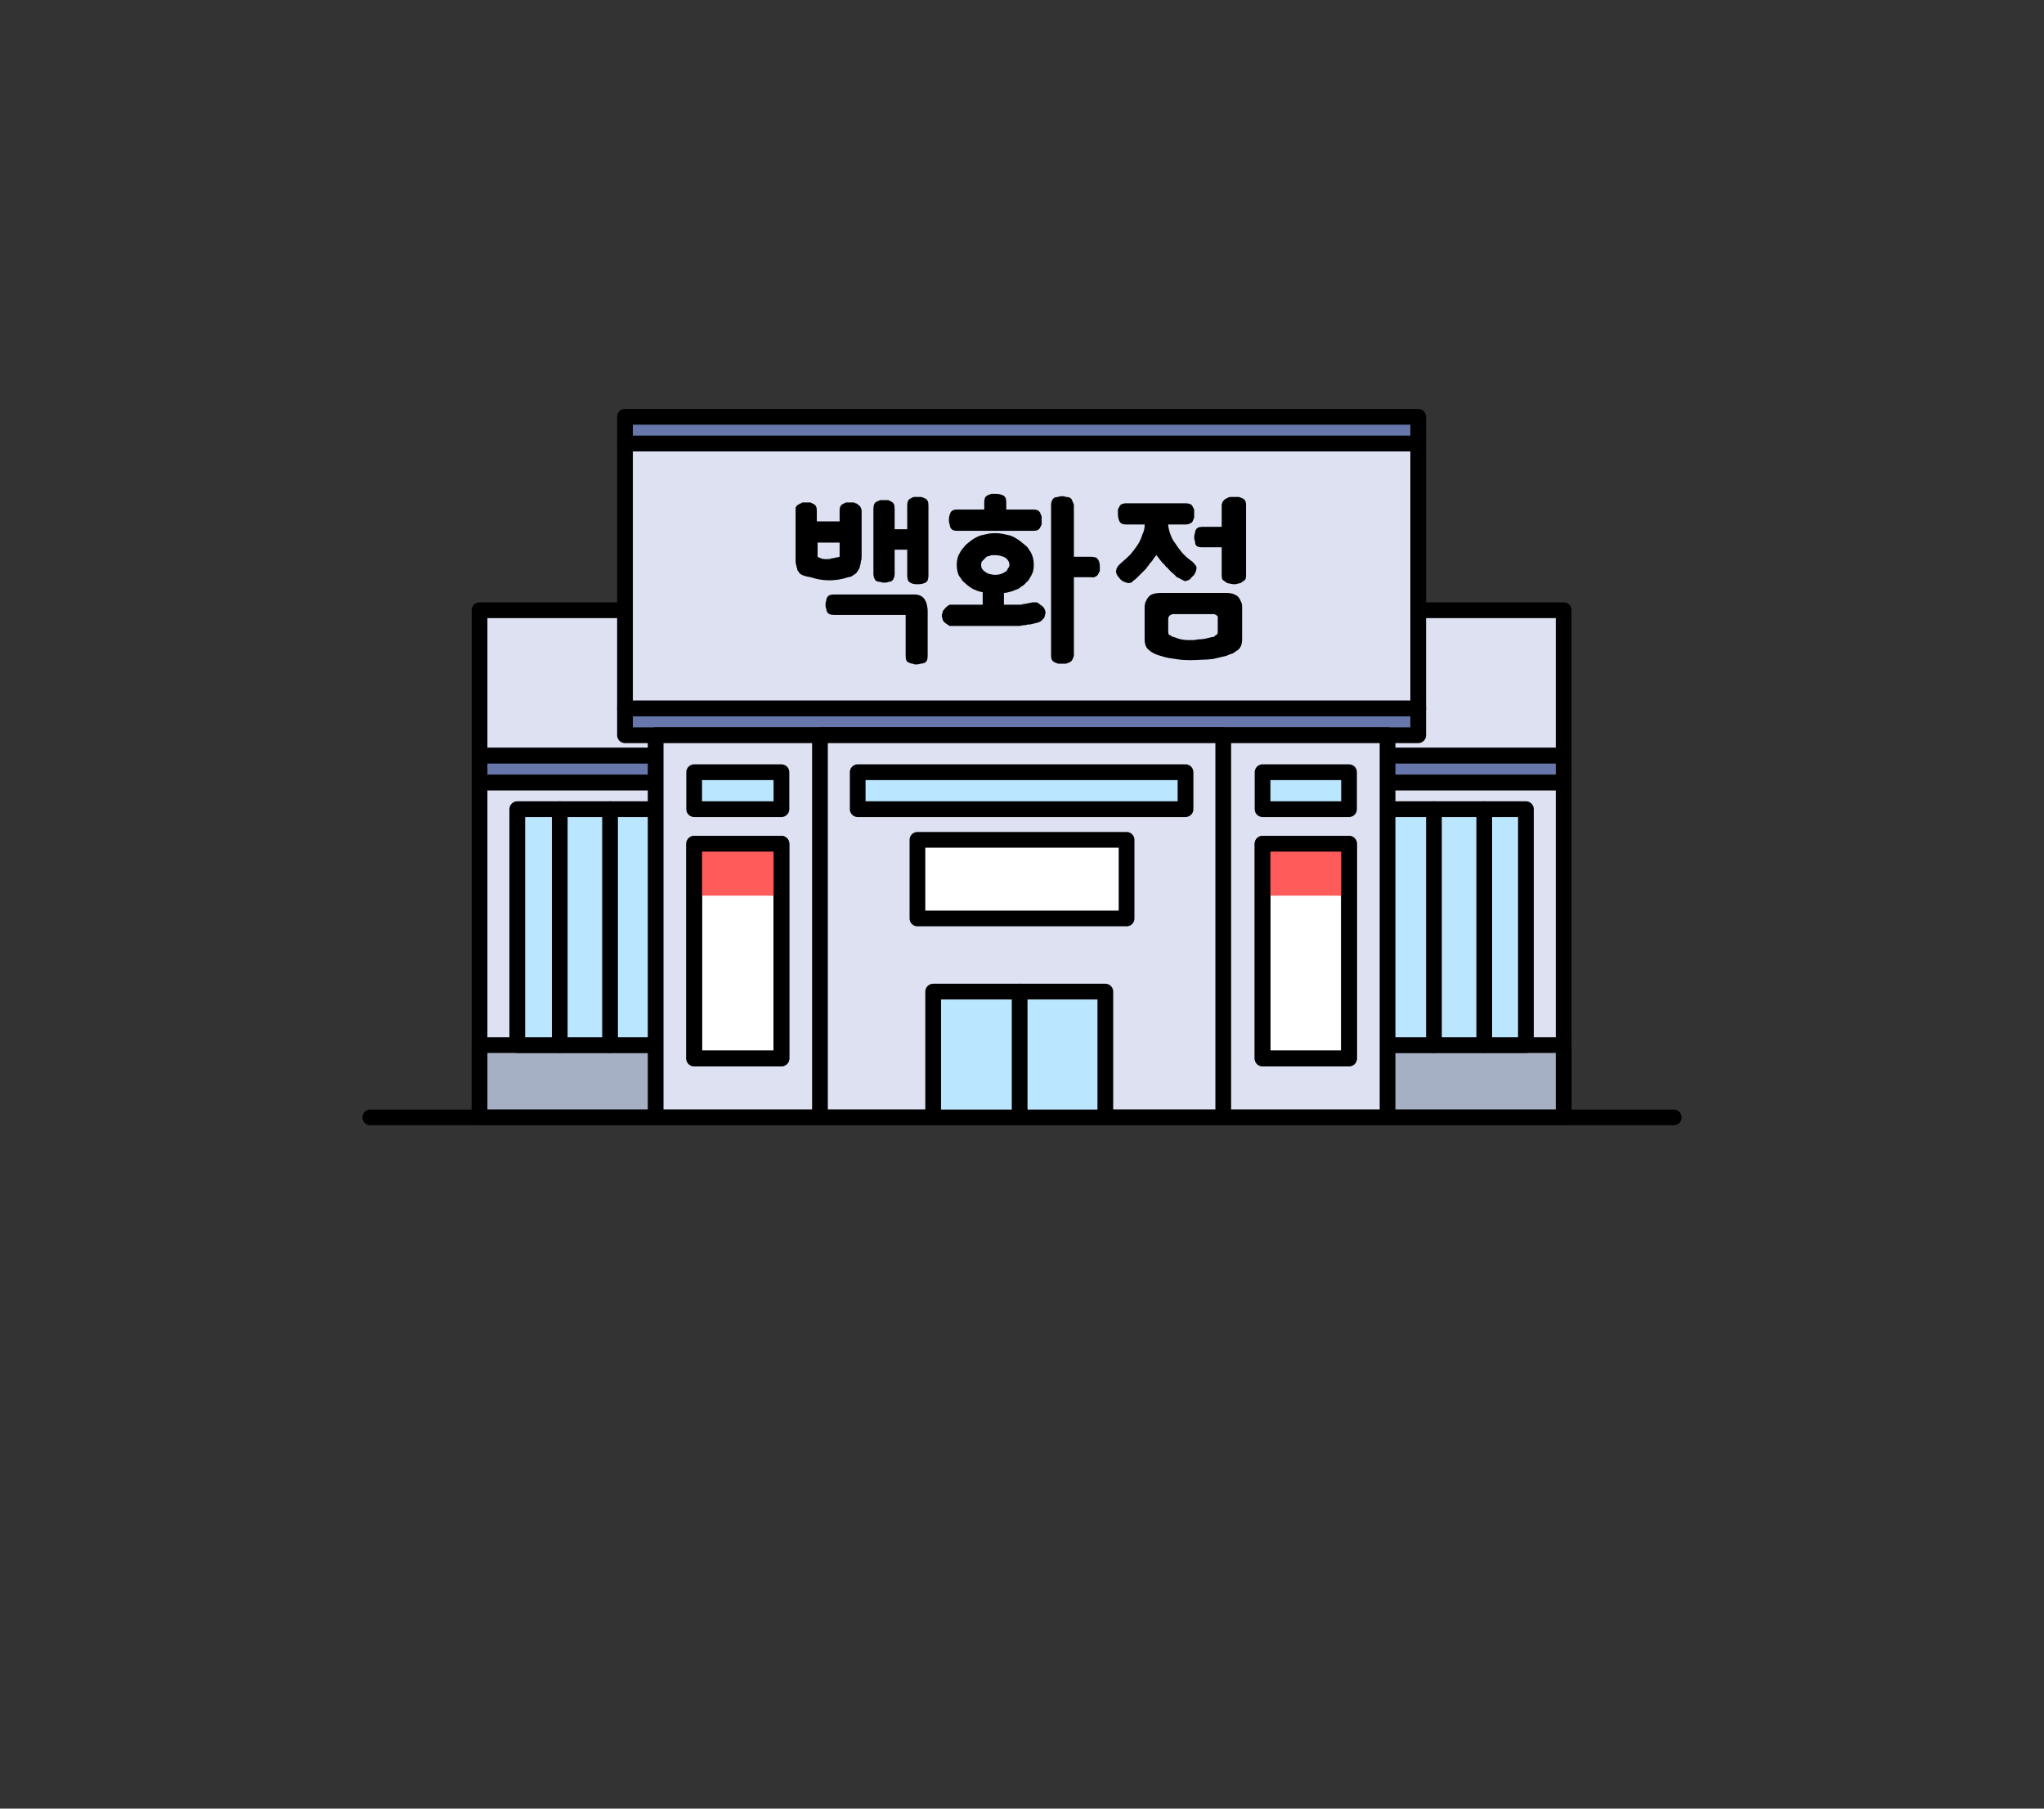 
<svg xmlns="http://www.w3.org/2000/svg" version="1.1" xmlns:xlink="http://www.w3.org/1999/xlink" preserveAspectRatio="none" x="0px" y="0px" width="130px" height="115px" viewBox="0 0 130 115">
<rect x="0" y="0" width="130" height="115" fill="#333333" stroke="none"/>
<defs>
<g id="icon_r_box_02_35_Layer3_0_FILL">
<path fill="#FFFFFF" fill-opacity="0" stroke="none" d="
M 65 -55
L -65 -55 -65 25 65 25 65 -55 Z"/>
</g>

<g id="icon_r_box_02_35_Layer3_1_FILL">
<path fill="#FFFFFF" fill-opacity="0" stroke="none" d="
M 65.05 49.95
L 65.05 24.95 -64.95 24.95 -64.95 49.95 65.05 49.95 Z"/>
</g>

<g id="icon_r_box_02_35_Layer3_2_FILL">
<path fill="#FFFFFF" fill-opacity="0" stroke="none" d="
M 65 -52.85
L 65 -57.85 -65 -57.85 -65 -52.85 65 -52.85 Z"/>
</g>

<g id="icon_r_box_02_35_Layer3_3_FILL">
<path fill="#FFFFFF" fill-opacity="0" stroke="none" d="
M 65 54.95
L 65 49.95 -65 49.95 -65 54.95 65 54.95 Z"/>
</g>

<g id="icon_r_box_02_35_Layer2_0_FILL">
<path fill="#DDE1F1" stroke="none" d="
M 76.4 45.05
L 76.4 23.75 7.45 23.75 7.45 45.05 76.4 45.05 Z"/>
</g>

<g id="icon_r_box_02_35_Layer2_1_FILL">
<path fill="#A6B0C5" stroke="none" d="
M 76.4 45.05
L 76.4 40.45 7.45 40.45 7.45 45.05 76.4 45.05 Z"/>
</g>

<g id="icon_r_box_02_35_Layer2_2_FILL">
<path fill="#BAE6FF" stroke="none" d="
M 74 40.45
L 74 25.45 9.85 25.45 9.85 40.45 74 40.45 Z"/>
</g>

<g id="icon_r_box_02_35_Layer2_3_FILL">
<path fill="#DDE1F1" stroke="none" d="
M 76.4 22.05
L 76.4 12.8 7.45 12.8 7.45 22.05 76.4 22.05 Z"/>
</g>

<g id="icon_r_box_02_35_Layer2_4_FILL">
<path fill="#6877AB" stroke="none" d="
M 76.4 23.75
L 76.4 22.05 7.45 22.05 7.45 23.75 76.4 23.75 Z"/>
</g>

<g id="icon_r_box_02_35_Layer2_5_FILL">
<path fill="#DDE1F1" stroke="none" d="
M 67.15 19.05
L 67.15 2.2 16.7 2.2 16.7 19.05 67.15 19.05 Z"/>
</g>

<g id="icon_r_box_02_35_Layer2_6_FILL">
<path fill="#6877AB" stroke="none" d="
M 67.15 20.75
L 67.15 19.05 16.7 19.05 16.7 20.75 67.15 20.75 Z"/>
</g>

<g id="icon_r_box_02_35_Layer2_7_FILL">
<path fill="#6877AB" stroke="none" d="
M 67.15 2.2
L 67.15 0.5 16.7 0.5 16.7 2.2 67.15 2.2 Z"/>
</g>

<g id="icon_r_box_02_35_Layer2_8_FILL">
<path fill="#DDE1F1" stroke="none" d="
M 65.2 45.05
L 65.2 20.75 18.65 20.75 18.65 45.05 65.2 45.05 Z"/>
</g>

<g id="icon_r_box_02_35_Layer2_9_FILL">
<path fill="#DDE1F1" stroke="none" d="
M 54.75 45.05
L 54.75 20.75 29.1 20.75 29.1 45.05 54.75 45.05 Z"/>
</g>

<g id="icon_r_box_02_35_Layer2_10_MEMBER_0_FILL">
<path fill="#BAE6FF" stroke="none" d="
M 26.65 25.45
L 26.65 23.1 21.1 23.1 21.1 25.45 26.65 25.45 Z"/>
</g>

<g id="icon_r_box_02_35_Layer2_10_MEMBER_1_FILL">
<path fill="#BAE6FF" stroke="none" d="
M 62.75 25.45
L 62.75 23.1 57.25 23.1 57.25 25.45 62.75 25.45 Z"/>
</g>

<g id="icon_r_box_02_35_Layer2_11_FILL">
<path fill="#BAE6FF" stroke="none" d="
M 52.35 25.45
L 52.35 23.1 31.5 23.1 31.5 25.45 52.35 25.45 Z"/>
</g>

<g id="icon_r_box_02_35_Layer2_12_MEMBER_0_MEMBER_0_FILL">
<path fill="#FFFFFF" stroke="none" d="
M 26.65 41.3
L 26.65 27.65 21.1 27.65 21.1 41.3 26.65 41.3 Z"/>
</g>

<g id="icon_r_box_02_35_Layer2_12_MEMBER_0_MEMBER_1_FILL">
<path fill="#FF5B5B" stroke="none" d="
M 21.1 27.65
L 21.1 30.95 26.65 30.95 26.65 27.65 21.1 27.65 Z"/>
</g>

<g id="icon_r_box_02_35_Layer2_12_MEMBER_1_MEMBER_0_FILL">
<path fill="#FFFFFF" stroke="none" d="
M 62.75 41.3
L 62.75 27.65 57.25 27.65 57.25 41.3 62.75 41.3 Z"/>
</g>

<g id="icon_r_box_02_35_Layer2_12_MEMBER_1_MEMBER_1_FILL">
<path fill="#FF5B5B" stroke="none" d="
M 57.25 27.65
L 57.25 30.95 62.75 30.95 62.75 27.65 57.25 27.65 Z"/>
</g>

<g id="icon_r_box_02_35_Layer2_13_FILL">
<path fill="#FFFFFF" stroke="none" d="
M 48.6 32.4
L 48.6 27.4 35.3 27.4 35.3 32.4 48.6 32.4 Z"/>
</g>

<g id="icon_r_box_02_35_Layer2_19_FILL">
<path fill="#BAE6FF" stroke="none" d="
M 47.25 45.05
L 47.25 37.05 36.3 37.05 36.3 45.05 47.25 45.05 Z"/>
</g>

<g id="icon_r_box_02_35_Layer1_0_FILL">
<path fill="#000000" stroke="none" d="
M 13.4 -22.25
Q 13.2 -22.3 13 -22.3
L 8.8 -22.3
Q 8.6 -22.3 8.4 -22.25 8.2 -22.2 8.1 -22.1 7.95 -21.95 7.9 -21.8 7.8 -21.65 7.8 -21.4
L 7.8 -19.35
Q 7.8 -18.85 8.1 -18.65 8.2 -18.55 8.4 -18.45 8.6 -18.35 8.8 -18.3 9.1 -18.2 9.4 -18.15 9.7 -18.1 10.1 -18.05 10.65 -18 11.4 -18.05 11.75 -18.05 12.15 -18.1 12.55 -18.2 13 -18.3 13.2 -18.4 13.4 -18.45 13.55 -18.55 13.7 -18.65 14 -18.85 14 -19.35
L 14 -21.4
Q 14 -21.65 13.9 -21.8 13.85 -21.95 13.7 -22.1 13.55 -22.2 13.4 -22.25
M 12.45 -20.8
Q 12.45 -20.75 12.45 -20.65
L 12.45 -19.8
Q 12.45 -19.65 12.3 -19.6 12.25 -19.55 12.2 -19.5 12.15 -19.5 12.1 -19.5 11.9 -19.45 11.7 -19.4 11.5 -19.35 11.3 -19.35 11.15 -19.35 10.95 -19.3 10.8 -19.3 10.55 -19.3 10.35 -19.3 10.1 -19.35 9.9 -19.4 9.65 -19.5 9.55 -19.5 9.45 -19.6 9.4 -19.6 9.35 -19.65 9.3 -19.7 9.3 -19.8
L 9.3 -20.65
Q 9.3 -20.75 9.35 -20.8 9.35 -20.85 9.45 -20.9 9.5 -20.9 9.55 -20.95 9.6 -20.95 9.65 -20.95
L 12.1 -20.95
Q 12.2 -20.95 12.25 -20.95 12.3 -20.9 12.35 -20.9 12.4 -20.85 12.45 -20.8
M 13.25 -28.4
Q 13.15 -28.4 13.1 -28.35 13.05 -28.35 13 -28.3 12.95 -28.3 12.9 -28.25 12.85 -28.2 12.8 -28.15 12.75 -28.1 12.75 -28.05 12.7 -27.95 12.7 -27.9
L 12.7 -26.5 11.45 -26.5
Q 11.3 -26.5 11.2 -26.45 11.1 -26.4 11.05 -26.3 11 -26.2 11 -26.1 10.95 -25.95 10.95 -25.85 10.95 -25.7 11 -25.6 11 -25.45 11.05 -25.35 11.15 -25.2 11.45 -25.2
L 12.7 -25.2 12.7 -23.4
Q 12.7 -23.25 12.75 -23.15 12.85 -23.05 12.95 -23 13.05 -22.9 13.2 -22.9 13.35 -22.85 13.5 -22.85 13.65 -22.85 13.75 -22.9 13.9 -22.9 14 -23 14.1 -23.05 14.2 -23.15 14.25 -23.25 14.25 -23.4
L 14.25 -27.9
Q 14.25 -28.05 14.2 -28.15 14.15 -28.25 14.05 -28.3 13.95 -28.35 13.8 -28.4 13.7 -28.4 13.55 -28.4 13.45 -28.4 13.4 -28.4 13.3 -28.4 13.25 -28.4
M 6.6 -28
Q 6.5 -28 6.35 -27.95 6.25 -27.9 6.2 -27.8 6.15 -27.7 6.1 -27.6 6.1 -27.45 6.1 -27.35 6.1 -27.05 6.2 -26.85 6.25 -26.75 6.35 -26.7 6.5 -26.65 6.6 -26.65
L 7.8 -26.65 7.8 -26.6
Q 7.8 -26.3 7.65 -26 7.55 -25.65 7.35 -25.35 7.15 -25.05 6.9 -24.75 6.6 -24.45 6.3 -24.2 6 -23.95 6 -23.75 5.95 -23.65 6 -23.55 6.05 -23.4 6.15 -23.3 6.25 -23.15 6.4 -23.05 6.5 -23 6.65 -22.95 6.8 -22.9 6.9 -22.95 7 -22.95 7.05 -23.05 7.2 -23.15 7.3 -23.25 7.4 -23.35 7.5 -23.45 7.6 -23.55 7.7 -23.65 7.8 -23.75 7.9 -23.85 7.95 -23.95 8.05 -24.05 8.1 -24.15 8.2 -24.25 8.3 -24.35 8.35 -24.45 8.45 -24.6 8.55 -24.7 8.75 -24.45 8.9 -24.25 9 -24.15 9.1 -24.05 9.15 -23.95 9.25 -23.9 9.4 -23.7 9.65 -23.5 9.75 -23.4 9.85 -23.3 10 -23.25 10.15 -23.15 10.25 -23.1 10.35 -23.05 10.45 -23.05 10.55 -23.1 10.7 -23.15 10.75 -23.25 10.85 -23.35 10.95 -23.45 11 -23.55 11.05 -23.65 11.1 -23.8 11.1 -23.9 11.1 -24 11 -24.1 10.9 -24.25 10.75 -24.35 10.4 -24.6 10.15 -24.9 9.9 -25.2 9.75 -25.45 9.55 -25.7 9.45 -26 9.35 -26.25 9.3 -26.55
L 9.3 -26.65 10.4 -26.65
Q 10.55 -26.65 10.65 -26.7 10.8 -26.75 10.85 -26.85 10.9 -26.95 10.95 -27.1 10.95 -27.2 10.95 -27.35 10.95 -27.45 10.95 -27.6 10.9 -27.7 10.85 -27.8 10.8 -27.9 10.7 -27.95 10.55 -28 10.4 -28
L 6.6 -28
M 3.3 -27.9
Q 3.25 -28.05 3.2 -28.15 3.15 -28.3 3.05 -28.35 2.95 -28.4 2.8 -28.4 2.7 -28.45 2.55 -28.45 2.4 -28.45 2.3 -28.4 2.15 -28.4 2.05 -28.35 1.85 -28.2 1.85 -27.9
L 1.85 -18.3
Q 1.85 -18 2.05 -17.9 2.15 -17.85 2.3 -17.8 2.4 -17.8 2.55 -17.8 2.7 -17.8 2.8 -17.8 2.95 -17.85 3.05 -17.9 3.15 -17.95 3.2 -18.05 3.25 -18.15 3.3 -18.3
L 3.3 -23.3 4.4 -23.3
Q 4.55 -23.25 4.7 -23.35 4.8 -23.4 4.85 -23.5 4.9 -23.6 4.95 -23.7 4.95 -23.8 4.95 -23.95 4.95 -24.25 4.85 -24.4 4.8 -24.5 4.7 -24.55 4.55 -24.6 4.4 -24.6
L 3.3 -24.6 3.3 -27.9
M -2.65 -25.95
Q -3.05 -25.8 -3.4 -25.5 -3.6 -25.35 -3.7 -25.2 -3.85 -25.05 -3.95 -24.85 -4.05 -24.7 -4.1 -24.5 -4.15 -24.3 -4.15 -24.1 -4.15 -23.85 -4.1 -23.65 -4.05 -23.4 -3.9 -23.25 -3.8 -23.05 -3.65 -22.95 -3.5 -22.8 -3.35 -22.7 -3.15 -22.55 -3 -22.5 -2.8 -22.4 -2.55 -22.35
L -2.5 -22.35 -2.5 -21.55 -4.6 -21.55
Q -4.8 -21.45 -4.95 -21.25 -5.05 -21.15 -5.05 -21.05 -5.1 -20.95 -5.1 -20.85 -5.1 -20.75 -5.05 -20.65 -5.05 -20.55 -4.95 -20.45 -4.85 -20.35 -4.75 -20.3 -4.7 -20.25 -4.6 -20.2
L -2.1 -20.2
Q -1.85 -20.2 -1.65 -20.2 -1.4 -20.2 -1.25 -20.2 -1.05 -20.2 -0.85 -20.2 -0.65 -20.2 -0.5 -20.2 -0.3 -20.2 -0.15 -20.2 0.05 -20.25 0.2 -20.25 0.35 -20.3 0.55 -20.3 0.75 -20.35 0.95 -20.4 1.2 -20.45 1.35 -20.65 1.45 -20.75 1.45 -20.85 1.5 -21 1.5 -21.1 1.45 -21.2 1.45 -21.25 1.4 -21.3 1.4 -21.35 1.35 -21.4 1.3 -21.45 1.25 -21.5 1.15 -21.55 1.1 -21.6 1.05 -21.65 1 -21.65 0.95 -21.7 0.85 -21.7 0.8 -21.7 0.75 -21.7 0.65 -21.7 0.5 -21.65 0.4 -21.65 0.25 -21.6 0.15 -21.6 0.05 -21.6 -0.05 -21.55 -0.15 -21.55 -0.25 -21.55 -0.35 -21.55 -0.45 -21.55 -0.55 -21.55 -0.65 -21.55 -0.75 -21.55 -0.85 -21.55 -1 -21.55 -1.15 -21.55
L -1.15 -22.3
Q -1 -22.3 -0.85 -22.35 -0.6 -22.4 -0.4 -22.5 -0.2 -22.55 -0.05 -22.7 0.15 -22.8 0.25 -22.95 0.4 -23.05 0.5 -23.25 0.6 -23.4 0.7 -23.65 0.75 -23.85 0.75 -24.1 0.75 -24.55 0.55 -24.9 0.45 -25.05 0.35 -25.2 0.2 -25.35 0 -25.5 -0.35 -25.8 -0.75 -25.95 -0.95 -26 -1.2 -26.05 -1.45 -26.1 -1.7 -26.1 -2 -26.1 -2.2 -26.05 -2.45 -26 -2.65 -25.95
M -0.8 -24.1
Q -0.8 -23.95 -0.9 -23.85 -0.95 -23.7 -1.05 -23.65 -1.2 -23.55 -1.35 -23.5 -1.5 -23.45 -1.7 -23.45 -1.9 -23.45 -2.05 -23.5 -2.25 -23.55 -2.35 -23.65 -2.45 -23.7 -2.55 -23.85 -2.6 -23.95 -2.6 -24.1 -2.6 -24.2 -2.55 -24.3 -2.45 -24.4 -2.35 -24.5 -2.3 -24.55 -2.25 -24.6 -2.15 -24.65 -2.05 -24.65 -2 -24.7 -1.9 -24.7 -1.8 -24.7 -1.7 -24.7 -1.5 -24.7 -1.35 -24.65 -1.15 -24.6 -1 -24.5 -0.9 -24.4 -0.85 -24.3 -0.8 -24.2 -0.8 -24.1
M -2.35 -28.35
Q -2.4 -28.25 -2.4 -28.05
L -2.4 -27.6 -4.15 -27.6
Q -4.3 -27.6 -4.4 -27.55 -4.5 -27.5 -4.55 -27.4 -4.65 -27.2 -4.65 -26.9 -4.65 -26.8 -4.6 -26.65 -4.6 -26.55 -4.55 -26.45 -4.5 -26.35 -4.4 -26.3 -4.3 -26.25 -4.15 -26.25
L 0.75 -26.25
Q 0.9 -26.25 1 -26.3 1.1 -26.35 1.15 -26.45 1.2 -26.55 1.25 -26.65 1.25 -26.75 1.25 -26.9 1.25 -27.05 1.25 -27.15 1.2 -27.3 1.15 -27.4 1.1 -27.5 1 -27.55 0.9 -27.6 0.75 -27.6
L -1 -27.6 -1 -28.05
Q -1 -28.25 -1.05 -28.35 -1.1 -28.45 -1.2 -28.5 -1.4 -28.6 -1.7 -28.6 -1.85 -28.6 -1.95 -28.6 -2.1 -28.55 -2.2 -28.5 -2.3 -28.45 -2.35 -28.35
M -6.2 -21.9
Q -6.4 -22.2 -6.85 -22.2
L -11.95 -22.2
Q -12.15 -22.2 -12.25 -22.15 -12.35 -22.1 -12.4 -22 -12.45 -21.9 -12.45 -21.8 -12.5 -21.7 -12.5 -21.55 -12.5 -21.4 -12.45 -21.3 -12.45 -21.2 -12.4 -21.1 -12.3 -20.9 -11.95 -20.9
L -7.4 -20.9 -7.4 -18.3
Q -7.4 -18.1 -7.35 -18 -7.3 -17.9 -7.15 -17.85 -7.05 -17.8 -6.95 -17.8 -6.85 -17.75 -6.75 -17.75 -6.6 -17.75 -6.45 -17.8 -6.35 -17.8 -6.2 -17.85 -6.1 -17.9 -6.05 -18 -6 -18.1 -6 -18.3
L -6 -21.15
Q -6 -21.35 -6.05 -21.55 -6.1 -21.75 -6.2 -21.9
M -5.95 -27.85
Q -5.95 -28.05 -6 -28.15 -6.05 -28.25 -6.15 -28.3 -6.25 -28.35 -6.4 -28.4 -6.5 -28.4 -6.65 -28.4 -6.8 -28.4 -6.9 -28.4 -7 -28.35 -7.1 -28.3 -7.2 -28.25 -7.25 -28.15 -7.3 -28.05 -7.3 -27.85
L -7.3 -26.35 -8.1 -26.35 -8.1 -27.65
Q -8.1 -27.85 -8.15 -27.95 -8.2 -28.05 -8.3 -28.1 -8.4 -28.15 -8.5 -28.2 -8.6 -28.2 -8.75 -28.2 -8.9 -28.2 -9 -28.2 -9.15 -28.15 -9.25 -28.1 -9.45 -28 -9.45 -27.65
L -9.45 -23.5
Q -9.45 -23.35 -9.4 -23.25 -9.35 -23.1 -9.25 -23.05 -9.15 -23 -9 -23 -8.9 -22.95 -8.75 -22.95 -8.6 -22.95 -8.5 -23 -8.4 -23 -8.3 -23.05 -8.2 -23.1 -8.15 -23.25 -8.1 -23.35 -8.1 -23.5
L -8.1 -25.05 -7.3 -25.05 -7.3 -23.4
Q -7.3 -23.25 -7.25 -23.1 -7.2 -23 -7.1 -22.95 -6.95 -22.85 -6.65 -22.85 -6.35 -22.85 -6.15 -22.95 -6.05 -23 -6 -23.1 -5.95 -23.25 -5.95 -23.4
L -5.95 -27.85
M -10.95 -28.05
Q -11.05 -28.05 -11.2 -28.05 -11.3 -28 -11.4 -27.95 -11.5 -27.9 -11.55 -27.8 -11.6 -27.7 -11.6 -27.55
L -11.6 -26.85 -13.05 -26.85 -13.05 -27.55
Q -13.05 -27.85 -13.25 -27.95 -13.35 -28 -13.45 -28.05 -13.55 -28.05 -13.7 -28.05 -13.75 -28.05 -13.8 -28.05 -13.85 -28.05 -13.95 -28.05 -14 -28.05 -14.05 -28 -14.1 -28 -14.15 -27.95 -14.3 -27.9 -14.35 -27.8 -14.4 -27.75 -14.4 -27.7 -14.4 -27.6 -14.4 -27.55
L -14.4 -24.6
Q -14.4 -24.4 -14.4 -24.3 -14.4 -24.15 -14.35 -24.05 -14.35 -23.95 -14.3 -23.85 -14.3 -23.75 -14.25 -23.7 -14.2 -23.65 -14.15 -23.55 -14.1 -23.5 -14 -23.45 -13.8 -23.35 -13.45 -23.3 -13.15 -23.2 -12.85 -23.15 -12.55 -23.1 -12.25 -23.1 -12 -23.1 -11.65 -23.15 -11.35 -23.2 -11.05 -23.3 -10.95 -23.3 -10.85 -23.35 -10.75 -23.4 -10.7 -23.45 -10.6 -23.5 -10.55 -23.55 -10.5 -23.6 -10.45 -23.7 -10.4 -23.75 -10.35 -23.85 -10.3 -23.95 -10.3 -24.05 -10.25 -24.15 -10.25 -24.3 -10.2 -24.4 -10.2 -24.6
L -10.2 -27.55
Q -10.2 -27.6 -10.25 -27.7 -10.25 -27.75 -10.3 -27.8 -10.35 -27.85 -10.4 -27.9 -10.45 -27.95 -10.5 -27.95 -10.5 -28 -10.6 -28 -10.65 -28.05 -10.7 -28.05 -10.75 -28.05 -10.85 -28.05 -10.9 -28.05 -10.95 -28.05
M -13 -25.5
L -11.6 -25.5 -11.6 -24.6
Q -11.75 -24.55 -11.85 -24.55 -11.95 -24.5 -12.1 -24.5 -12.2 -24.45 -12.3 -24.45 -12.4 -24.45 -12.55 -24.45 -12.65 -24.45 -12.8 -24.5 -12.9 -24.55 -13 -24.6
L -13 -25.5 Z"/>
</g>

<path id="icon_r_box_02_35_Layer2_0_1_STROKES" stroke="#000000" stroke-width="1" stroke-linejoin="round" stroke-linecap="round" fill="none" d="
M 76.4 45.05
L 7.45 45.05 7.45 23.75 76.4 23.75 76.4 45.05 Z"/>

<path id="icon_r_box_02_35_Layer2_1_1_STROKES" stroke="#000000" stroke-width="1" stroke-linejoin="round" stroke-linecap="round" fill="none" d="
M 76.4 45.05
L 7.45 45.05 7.45 40.45 76.4 40.45 76.4 45.05 Z"/>

<path id="icon_r_box_02_35_Layer2_2_1_STROKES" stroke="#000000" stroke-width="1" stroke-linejoin="round" stroke-linecap="round" fill="none" d="
M 74 40.45
L 9.85 40.45 9.85 25.45 74 25.45 74 40.45 Z"/>

<path id="icon_r_box_02_35_Layer2_3_1_STROKES" stroke="#000000" stroke-width="1" stroke-linejoin="round" stroke-linecap="round" fill="none" d="
M 76.4 22.05
L 7.45 22.05 7.45 12.8 76.4 12.8 76.4 22.05 Z"/>

<path id="icon_r_box_02_35_Layer2_4_1_STROKES" stroke="#000000" stroke-width="1" stroke-linejoin="round" stroke-linecap="round" fill="none" d="
M 76.4 22.05
L 7.45 22.05 7.45 23.75 76.4 23.75 76.4 22.05 Z"/>

<path id="icon_r_box_02_35_Layer2_5_1_STROKES" stroke="#000000" stroke-width="1" stroke-linejoin="round" stroke-linecap="round" fill="none" d="
M 67.15 19.05
L 16.7 19.05 16.7 2.2 67.15 2.2 67.15 19.05 Z"/>

<path id="icon_r_box_02_35_Layer2_6_1_STROKES" stroke="#000000" stroke-width="1" stroke-linejoin="round" stroke-linecap="round" fill="none" d="
M 67.15 19.05
L 16.7 19.05 16.7 20.75 67.15 20.75 67.15 19.05 Z"/>

<path id="icon_r_box_02_35_Layer2_7_1_STROKES" stroke="#000000" stroke-width="1" stroke-linejoin="round" stroke-linecap="round" fill="none" d="
M 67.15 0.5
L 16.7 0.5 16.7 2.2 67.15 2.2 67.15 0.5 Z"/>

<path id="icon_r_box_02_35_Layer2_8_1_STROKES" stroke="#000000" stroke-width="1" stroke-linejoin="round" stroke-linecap="round" fill="none" d="
M 65.2 45.05
L 18.65 45.05 18.65 20.75 65.2 20.75 65.2 45.05 Z"/>

<path id="icon_r_box_02_35_Layer2_9_1_STROKES" stroke="#000000" stroke-width="1" stroke-linejoin="round" stroke-linecap="round" fill="none" d="
M 54.75 45.05
L 29.1 45.05 29.1 20.75 54.75 20.75 54.75 45.05 Z"/>

<path id="icon_r_box_02_35_Layer2_10_MEMBER_0_1_STROKES" stroke="#000000" stroke-width="1" stroke-linejoin="round" stroke-linecap="round" fill="none" d="
M 26.65 25.45
L 21.1 25.45 21.1 23.1 26.65 23.1 26.65 25.45 Z"/>

<path id="icon_r_box_02_35_Layer2_10_MEMBER_1_1_STROKES" stroke="#000000" stroke-width="1" stroke-linejoin="round" stroke-linecap="round" fill="none" d="
M 62.75 25.45
L 57.25 25.45 57.25 23.1 62.75 23.1 62.75 25.45 Z"/>

<path id="icon_r_box_02_35_Layer2_11_1_STROKES" stroke="#000000" stroke-width="1" stroke-linejoin="round" stroke-linecap="round" fill="none" d="
M 52.35 25.45
L 31.5 25.45 31.5 23.1 52.35 23.1 52.35 25.45 Z"/>

<path id="icon_r_box_02_35_Layer2_12_MEMBER_0_MEMBER_0_1_STROKES" stroke="#000000" stroke-width="1" stroke-linejoin="round" stroke-linecap="round" fill="none" d="
M 26.65 41.3
L 21.1 41.3 21.1 27.65 26.65 27.65 26.65 41.3 Z"/>

<path id="icon_r_box_02_35_Layer2_12_MEMBER_0_MEMBER_2_1_STROKES" stroke="#000000" stroke-width="1" stroke-linejoin="round" stroke-linecap="round" fill="none" d="
M 26.65 41.3
L 21.1 41.3 21.1 27.65 26.65 27.65 26.65 41.3 Z"/>

<path id="icon_r_box_02_35_Layer2_12_MEMBER_1_MEMBER_0_1_STROKES" stroke="#000000" stroke-width="1" stroke-linejoin="round" stroke-linecap="round" fill="none" d="
M 62.75 41.3
L 57.25 41.3 57.25 27.65 62.75 27.65 62.75 41.3 Z"/>

<path id="icon_r_box_02_35_Layer2_12_MEMBER_1_MEMBER_2_1_STROKES" stroke="#000000" stroke-width="1" stroke-linejoin="round" stroke-linecap="round" fill="none" d="
M 62.75 41.3
L 57.25 41.3 57.25 27.65 62.75 27.65 62.75 41.3 Z"/>

<path id="icon_r_box_02_35_Layer2_13_1_STROKES" stroke="#000000" stroke-width="1" stroke-linejoin="round" stroke-linecap="round" fill="none" d="
M 48.6 32.4
L 35.3 32.4 35.3 27.4 48.6 27.4 48.6 32.4 Z"/>

<path id="icon_r_box_02_35_Layer2_14_1_STROKES" stroke="#000000" stroke-width="1" stroke-linejoin="round" stroke-linecap="round" fill="none" d="
M 12.55 25.45
L 12.55 40.45"/>

<path id="icon_r_box_02_35_Layer2_15_1_STROKES" stroke="#000000" stroke-width="1" stroke-linejoin="round" stroke-linecap="round" fill="none" d="
M 15.75 25.45
L 15.75 40.45"/>

<path id="icon_r_box_02_35_Layer2_16_1_STROKES" stroke="#000000" stroke-width="1" stroke-linejoin="round" stroke-linecap="round" fill="none" d="
M 71.35 25.45
L 71.35 40.45"/>

<path id="icon_r_box_02_35_Layer2_17_1_STROKES" stroke="#000000" stroke-width="1" stroke-linejoin="round" stroke-linecap="round" fill="none" d="
M 68.15 25.45
L 68.15 40.45"/>

<path id="icon_r_box_02_35_Layer2_18_MEMBER_0_1_STROKES" stroke="#000000" stroke-width="1" stroke-linejoin="round" stroke-linecap="round" fill="none" d="
M 0.5 45.05
L 83.4 45.05"/>

<path id="icon_r_box_02_35_Layer2_19_1_STROKES" stroke="#000000" stroke-width="1" stroke-linejoin="round" stroke-linecap="round" fill="none" d="
M 47.25 45.05
L 36.3 45.05 36.3 37.05 47.25 37.05 47.25 45.05 Z"/>

<path id="icon_r_box_02_35_Layer2_20_MEMBER_0_1_STROKES" stroke="#000000" stroke-width="1" stroke-linejoin="round" stroke-linecap="round" fill="none" d="
M 41.8 37.05
L 41.8 45.05"/>
</defs>

<g transform="matrix( 1, 0, 0, 1, 65,60) ">
<g transform="matrix( 1, 0, 0, 1, 0,0) ">
<use xlink:href="#icon_r_box_02_35_Layer3_0_FILL"/>
</g>

<g transform="matrix( 1, 0, 0, 1, -0.05,0.05) ">
<use xlink:href="#icon_r_box_02_35_Layer3_1_FILL"/>
</g>

<g transform="matrix( 1, 0, 0, 1, 0,-2.15) ">
<use xlink:href="#icon_r_box_02_35_Layer3_2_FILL"/>
</g>

<g transform="matrix( 1, 0, 0, 1, 0,0.05) ">
<use xlink:href="#icon_r_box_02_35_Layer3_3_FILL"/>
</g>

<g transform="matrix( 1, 0, 0, 1, -41.95,-34) ">
<use xlink:href="#icon_r_box_02_35_Layer2_0_FILL"/>

<use xlink:href="#icon_r_box_02_35_Layer2_0_1_STROKES"/>
</g>

<g transform="matrix( 1, 0, 0, 1, -41.95,-34) ">
<use xlink:href="#icon_r_box_02_35_Layer2_1_FILL"/>

<use xlink:href="#icon_r_box_02_35_Layer2_1_1_STROKES"/>
</g>

<g transform="matrix( 1, 0, 0, 1, -41.95,-34) ">
<use xlink:href="#icon_r_box_02_35_Layer2_2_FILL"/>

<use xlink:href="#icon_r_box_02_35_Layer2_2_1_STROKES"/>
</g>

<g transform="matrix( 1, 0, 0, 1, -41.95,-34) ">
<use xlink:href="#icon_r_box_02_35_Layer2_3_FILL"/>

<use xlink:href="#icon_r_box_02_35_Layer2_3_1_STROKES"/>
</g>

<g transform="matrix( 1, 0, 0, 1, -41.95,-34) ">
<use xlink:href="#icon_r_box_02_35_Layer2_4_FILL"/>

<use xlink:href="#icon_r_box_02_35_Layer2_4_1_STROKES"/>
</g>

<g transform="matrix( 1, 0, 0, 1, -41.95,-34) ">
<use xlink:href="#icon_r_box_02_35_Layer2_5_FILL"/>

<use xlink:href="#icon_r_box_02_35_Layer2_5_1_STROKES"/>
</g>

<g transform="matrix( 1, 0, 0, 1, -41.95,-34) ">
<use xlink:href="#icon_r_box_02_35_Layer2_6_FILL"/>

<use xlink:href="#icon_r_box_02_35_Layer2_6_1_STROKES"/>
</g>

<g transform="matrix( 1, 0, 0, 1, -41.95,-34) ">
<use xlink:href="#icon_r_box_02_35_Layer2_7_FILL"/>

<use xlink:href="#icon_r_box_02_35_Layer2_7_1_STROKES"/>
</g>

<g transform="matrix( 1, 0, 0, 1, -41.95,-34) ">
<use xlink:href="#icon_r_box_02_35_Layer2_8_FILL"/>

<use xlink:href="#icon_r_box_02_35_Layer2_8_1_STROKES"/>
</g>

<g transform="matrix( 1, 0, 0, 1, -41.95,-34) ">
<use xlink:href="#icon_r_box_02_35_Layer2_9_FILL"/>

<use xlink:href="#icon_r_box_02_35_Layer2_9_1_STROKES"/>
</g>

<g transform="matrix( 1, 0, 0, 1, -41.95,-34) ">
<use xlink:href="#icon_r_box_02_35_Layer2_10_MEMBER_0_FILL"/>

<use xlink:href="#icon_r_box_02_35_Layer2_10_MEMBER_0_1_STROKES"/>
</g>

<g transform="matrix( 1, 0, 0, 1, -41.95,-34) ">
<use xlink:href="#icon_r_box_02_35_Layer2_10_MEMBER_1_FILL"/>

<use xlink:href="#icon_r_box_02_35_Layer2_10_MEMBER_1_1_STROKES"/>
</g>

<g transform="matrix( 1, 0, 0, 1, -41.95,-34) ">
<use xlink:href="#icon_r_box_02_35_Layer2_11_FILL"/>

<use xlink:href="#icon_r_box_02_35_Layer2_11_1_STROKES"/>
</g>

<g transform="matrix( 1, 0, 0, 1, -41.95,-34) ">
<use xlink:href="#icon_r_box_02_35_Layer2_12_MEMBER_0_MEMBER_0_FILL"/>

<use xlink:href="#icon_r_box_02_35_Layer2_12_MEMBER_0_MEMBER_0_1_STROKES"/>
</g>

<g transform="matrix( 1, 0, 0, 1, -41.95,-34) ">
<use xlink:href="#icon_r_box_02_35_Layer2_12_MEMBER_0_MEMBER_1_FILL"/>
</g>

<g transform="matrix( 1, 0, 0, 1, -41.95,-34) ">
<use xlink:href="#icon_r_box_02_35_Layer2_12_MEMBER_0_MEMBER_2_1_STROKES"/>
</g>

<g transform="matrix( 1, 0, 0, 1, -41.95,-34) ">
<use xlink:href="#icon_r_box_02_35_Layer2_12_MEMBER_1_MEMBER_0_FILL"/>

<use xlink:href="#icon_r_box_02_35_Layer2_12_MEMBER_1_MEMBER_0_1_STROKES"/>
</g>

<g transform="matrix( 1, 0, 0, 1, -41.95,-34) ">
<use xlink:href="#icon_r_box_02_35_Layer2_12_MEMBER_1_MEMBER_1_FILL"/>
</g>

<g transform="matrix( 1, 0, 0, 1, -41.95,-34) ">
<use xlink:href="#icon_r_box_02_35_Layer2_12_MEMBER_1_MEMBER_2_1_STROKES"/>
</g>

<g transform="matrix( 1, 0, 0, 1, -41.95,-34) ">
<use xlink:href="#icon_r_box_02_35_Layer2_13_FILL"/>

<use xlink:href="#icon_r_box_02_35_Layer2_13_1_STROKES"/>
</g>

<g transform="matrix( 1, 0, 0, 1, -41.95,-34) ">
<use xlink:href="#icon_r_box_02_35_Layer2_14_1_STROKES"/>
</g>

<g transform="matrix( 1, 0, 0, 1, -41.95,-34) ">
<use xlink:href="#icon_r_box_02_35_Layer2_15_1_STROKES"/>
</g>

<g transform="matrix( 1, 0, 0, 1, -41.95,-34) ">
<use xlink:href="#icon_r_box_02_35_Layer2_16_1_STROKES"/>
</g>

<g transform="matrix( 1, 0, 0, 1, -41.95,-34) ">
<use xlink:href="#icon_r_box_02_35_Layer2_17_1_STROKES"/>
</g>

<g transform="matrix( 1, 0, 0, 1, -41.95,-34) ">
<use xlink:href="#icon_r_box_02_35_Layer2_18_MEMBER_0_1_STROKES"/>
</g>

<g transform="matrix( 1, 0, 0, 1, -41.95,-34) ">
<use xlink:href="#icon_r_box_02_35_Layer2_19_FILL"/>

<use xlink:href="#icon_r_box_02_35_Layer2_19_1_STROKES"/>
</g>

<g transform="matrix( 1, 0, 0, 1, -41.95,-34) ">
<use xlink:href="#icon_r_box_02_35_Layer2_20_MEMBER_0_1_STROKES"/>
</g>

<g transform="matrix( 1, 0, 0, 1, 0,0) ">
<use xlink:href="#icon_r_box_02_35_Layer1_0_FILL"/>
</g>
</g>
</svg>

